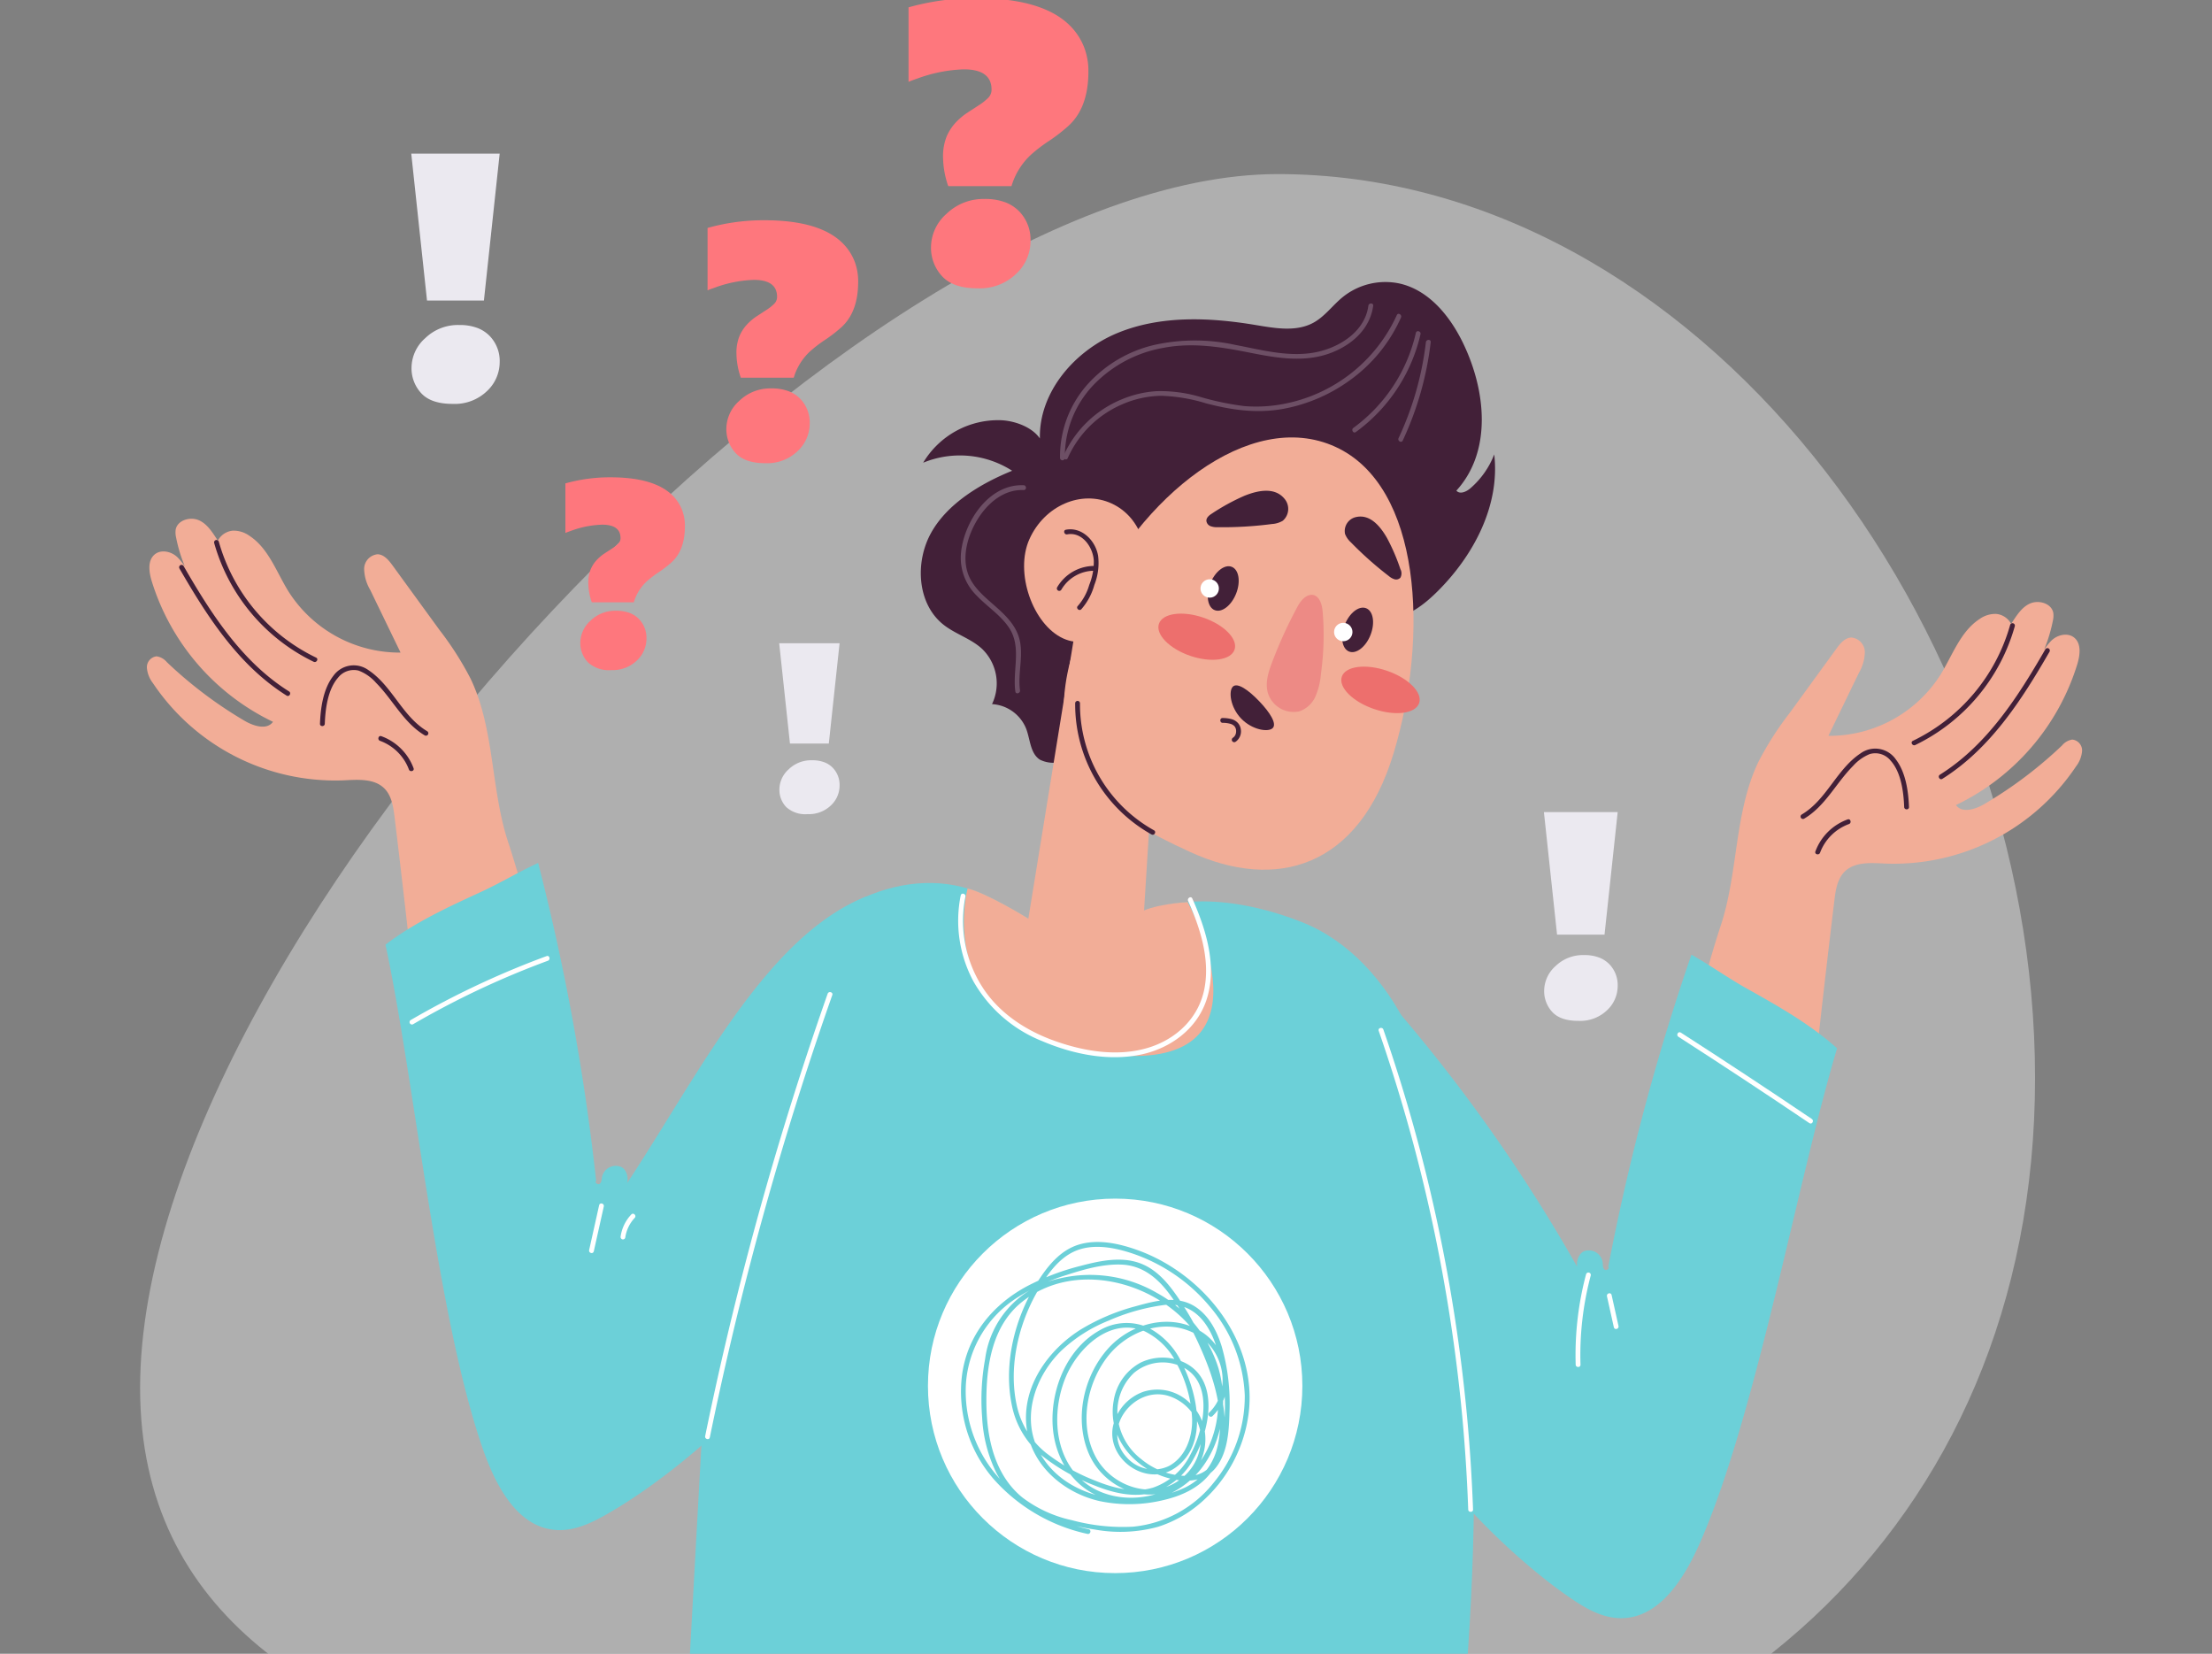 <svg xmlns="http://www.w3.org/2000/svg" xmlns:xlink="http://www.w3.org/1999/xlink" width="400" height="299" viewBox="0 0 400 299">
  <rect x="0" y="0" width="400" height="299" fill="#808080" stroke="none"/>
  <defs>
    <clipPath id="clip-path">
      <rect id="Rectángulo_416147" data-name="Rectángulo 416147" width="400" height="299" transform="translate(166.59 1761.872)" fill="#fff" stroke="#707070" stroke-width="1"/>
    </clipPath>
  </defs>
  <g id="Enmascarar_grupo_1098848" data-name="Enmascarar grupo 1098848" transform="translate(-166.59 -1761.872)" clip-path="url(#clip-path)">
    <g id="OBJECTS" transform="translate(191.923 1761.538)">
      <g id="Grupo_1201037" data-name="Grupo 1201037" transform="translate(0 0)">
        <g id="Grupo_1201036" data-name="Grupo 1201036" transform="translate(0)">
          <g id="Grupo_1200925" data-name="Grupo 1200925" transform="translate(0 31.807)">
            <g id="Grupo_1200859" data-name="Grupo 1200859" opacity="0.37">
              <path id="Trazado_1069726" data-name="Trazado 1069726" d="M352.8,194.138c0,82.014-61.315,133.57-136.949,133.57S10.13,332.2,10.13,250.182,140.216,30.708,215.852,30.708,352.8,112.123,352.8,194.138Z" transform="translate(-10.13 -30.708)" fill="#fff"/>
            </g>
          </g>
          <g id="Grupo_1200934" data-name="Grupo 1200934" transform="translate(49.035)">
            <g id="Grupo_1200929" data-name="Grupo 1200929" transform="translate(27.877)">
              <g id="Grupo_1200926" data-name="Grupo 1200926" transform="translate(62.053)">
                <path id="Trazado_1069762" data-name="Trazado 1069762" d="M200.338,26.837a44.706,44.706,0,0,1,12.249-1.66q15.884,0,19.455,8.772a11.9,11.9,0,0,1,.814,4.511q0,6.485-3.571,9.775a30.306,30.306,0,0,1-3.556,2.756,28.056,28.056,0,0,0-3.274,2.506,12.649,12.649,0,0,0-3.509,5.671H207.512a16.431,16.431,0,0,1-.94-5.154,9.615,9.615,0,0,1,.642-3.807,8.769,8.769,0,0,1,1.629-2.522,11.671,11.671,0,0,1,2.115-1.786l2.114-1.378a10.078,10.078,0,0,0,1.629-1.285,2.078,2.078,0,0,0,.642-1.52q0-3.665-5.013-3.666a26.621,26.621,0,0,0-8.4,1.66q-1.1.375-1.6.6V26.837Zm13.784,34.649a10.082,10.082,0,0,1,3.728.611,6.966,6.966,0,0,1,2.538,1.676,7.375,7.375,0,0,1,2.005,5.358,8.123,8.123,0,0,1-2.6,5.89,9.456,9.456,0,0,1-6.955,2.616q-4.355.016-6.391-2.13a7.552,7.552,0,0,1-2.052-5.373,8.1,8.1,0,0,1,2.772-5.937A9.583,9.583,0,0,1,214.122,61.486Z" transform="translate(-200.337 -25.177)" fill="#fe777d"/>
              </g>
              <g id="Grupo_1200927" data-name="Grupo 1200927" transform="translate(25.707 40.154)">
                <path id="Trazado_1069763" data-name="Trazado 1069763" d="M154.73,76.955a37.44,37.44,0,0,1,10.257-1.391q13.3,0,16.29,7.345a9.963,9.963,0,0,1,.682,3.777q0,5.431-2.991,8.185a25.431,25.431,0,0,1-2.977,2.308,23.464,23.464,0,0,0-2.741,2.1,10.593,10.593,0,0,0-2.938,4.748h-9.575a13.741,13.741,0,0,1-.787-4.315,8.042,8.042,0,0,1,.538-3.187,7.332,7.332,0,0,1,1.364-2.112,9.748,9.748,0,0,1,1.771-1.495l1.771-1.154a8.36,8.36,0,0,0,1.363-1.076,1.739,1.739,0,0,0,.538-1.273q0-3.068-4.2-3.069a22.28,22.28,0,0,0-7.03,1.391q-.919.314-1.338.5V76.955Zm11.542,29.012a8.452,8.452,0,0,1,3.121.512,5.843,5.843,0,0,1,2.125,1.4,6.174,6.174,0,0,1,1.678,4.486,6.8,6.8,0,0,1-2.177,4.931,7.92,7.92,0,0,1-5.824,2.191q-3.646.013-5.351-1.784a6.319,6.319,0,0,1-1.718-4.5,6.787,6.787,0,0,1,2.321-4.971A8.024,8.024,0,0,1,166.272,105.967Z" transform="translate(-154.728 -75.564)" fill="#fe777d"/>
              </g>
              <g id="Grupo_1200928" data-name="Grupo 1200928" transform="translate(0 86.626)">
                <path id="Trazado_1069764" data-name="Trazado 1069764" d="M122.469,134.984a29.714,29.714,0,0,1,8.14-1.1q10.556,0,12.929,5.829a7.9,7.9,0,0,1,.541,3q0,4.309-2.373,6.5a20.212,20.212,0,0,1-2.363,1.832,18.636,18.636,0,0,0-2.176,1.666,8.4,8.4,0,0,0-2.332,3.769h-7.6a10.926,10.926,0,0,1-.625-3.424,6.385,6.385,0,0,1,.426-2.529,5.816,5.816,0,0,1,1.083-1.676,7.717,7.717,0,0,1,1.4-1.187l1.406-.916a6.709,6.709,0,0,0,1.082-.854,1.379,1.379,0,0,0,.427-1.01q0-2.436-3.331-2.436a17.673,17.673,0,0,0-5.579,1.1q-.729.25-1.062.4v-8.953Zm9.16,23.027a6.707,6.707,0,0,1,2.478.406,4.625,4.625,0,0,1,1.686,1.113,4.9,4.9,0,0,1,1.332,3.561A5.4,5.4,0,0,1,135.4,167a6.281,6.281,0,0,1-4.622,1.739,5.589,5.589,0,0,1-4.247-1.415,5.019,5.019,0,0,1-1.364-3.57,5.39,5.39,0,0,1,1.842-3.945A6.364,6.364,0,0,1,131.629,158.01Z" transform="translate(-122.469 -133.88)" fill="#fe777d"/>
              </g>
            </g>
            <g id="Grupo_1200933" data-name="Grupo 1200933" transform="translate(0 28.111)">
              <g id="Grupo_1200930" data-name="Grupo 1200930">
                <path id="Trazado_1069765" data-name="Trazado 1069765" d="M100.628,87.01H90.337L87.488,60.452h15.989Zm-4.454,4.427a8.924,8.924,0,0,1,3.292.54,6.138,6.138,0,0,1,2.241,1.48,6.51,6.51,0,0,1,1.771,4.73,7.172,7.172,0,0,1-2.3,5.2,8.38,8.38,0,0,1-6.169,2.309q-3.873.014-5.671-1.881a6.618,6.618,0,0,1-1.8-4.744,7.206,7.206,0,0,1,2.462-5.243A8.5,8.5,0,0,1,96.174,91.436Z" transform="translate(-87.488 -60.452)" fill="#ebe9f0"/>
              </g>
              <g id="Grupo_1200931" data-name="Grupo 1200931" transform="translate(204.821 119.053)">
                <path id="Trazado_1069766" data-name="Trazado 1069766" d="M355.47,232h-8.584l-2.377-22.154h13.339Zm-3.715,3.692a7.44,7.44,0,0,1,2.745.449,5.133,5.133,0,0,1,1.87,1.234,5.433,5.433,0,0,1,1.477,3.946,5.983,5.983,0,0,1-1.915,4.338,6.992,6.992,0,0,1-5.146,1.927q-3.231.012-4.731-1.569a5.524,5.524,0,0,1-1.5-3.958,6.011,6.011,0,0,1,2.054-4.373A7.1,7.1,0,0,1,351.755,235.692Z" transform="translate(-344.509 -209.846)" fill="#ebe9f0"/>
              </g>
              <g id="Grupo_1200932" data-name="Grupo 1200932" transform="translate(66.535 88.519)">
                <path id="Trazado_1069767" data-name="Trazado 1069767" d="M179.953,189.666h-7.027L170.98,171.53H181.9Zm-3.042,3.023a6.091,6.091,0,0,1,2.248.368,4.2,4.2,0,0,1,1.53,1.01,4.447,4.447,0,0,1,1.21,3.231,4.9,4.9,0,0,1-1.568,3.552,5.724,5.724,0,0,1-4.213,1.577,5.1,5.1,0,0,1-3.872-1.285,4.52,4.52,0,0,1-1.228-3.24,4.921,4.921,0,0,1,1.681-3.58A5.8,5.8,0,0,1,176.911,192.689Z" transform="translate(-170.98 -171.53)" fill="#ebe9f0"/>
              </g>
            </g>
          </g>
          <g id="Grupo_1200946" data-name="Grupo 1200946" transform="translate(40.679 304.199)">
            <g id="Grupo_1200943" data-name="Grupo 1200943">
              <circle id="Elipse_13470" data-name="Elipse 13470" cx="4.004" cy="4.004" r="4.004" fill="#422038"/>
            </g>
            <g id="Grupo_1200944" data-name="Grupo 1200944" transform="translate(12.189)">
              <circle id="Elipse_13471" data-name="Elipse 13471" cx="4.004" cy="4.004" r="4.004" fill="#422038"/>
            </g>
            <g id="Grupo_1200945" data-name="Grupo 1200945" transform="translate(24.178)">
              <circle id="Elipse_13472" data-name="Elipse 13472" cx="4.004" cy="4.004" r="4.004" fill="#422038"/>
            </g>
          </g>
          <g id="Grupo_1201029" data-name="Grupo 1201029" transform="translate(1.229 51.315)">
            <g id="Grupo_1200947" data-name="Grupo 1200947" transform="translate(101.377 280.604)">
              <path id="Trazado_1069768" data-name="Trazado 1069768" d="M162.474,441.688a229.669,229.669,0,0,0-7.761,45.932h125.01V445.64Z" transform="translate(-154.713 -441.688)" fill="#422038"/>
            </g>
            <g id="Grupo_1200983" data-name="Grupo 1200983" transform="translate(139.948 0)">
              <g id="Grupo_1200948" data-name="Grupo 1200948">
                <path id="Trazado_1069769" data-name="Trazado 1069769" d="M288.453,150.388c3.181-.526,5.857-2.649,8.142-4.924,6.539-6.512,11.279-15.552,10.214-24.718a15.433,15.433,0,0,1-4.287,6.1c-.722.646-1.926,1.183-2.56.45,6.462-7.084,5.386-18.038,1.212-26.67-2.352-4.865-6.133-9.528-11.395-10.757a12.291,12.291,0,0,0-10.421,2.474c-1.795,1.474-3.189,3.459-5.225,4.578-3.129,1.721-6.968,1.012-10.491.426-8.3-1.382-17.093-1.766-24.884,1.418s-14.293,10.685-14.11,19.1c-1.414-2.065-4.491-3.18-6.99-3.3a15.793,15.793,0,0,0-14.116,7.68,17.5,17.5,0,0,1,16.093,1.457c-5.643,2.287-11.7,5.9-14.659,11.225s-2.524,12.866,2.266,16.626c2.166,1.7,4.971,2.5,6.982,4.378a8.682,8.682,0,0,1,1.769,9.961,7.1,7.1,0,0,1,6.193,4.5c.721,1.937.724,4.408,2.455,5.539a5.416,5.416,0,0,0,3.949.347,39.175,39.175,0,0,0,13.344-5.126c2.843-1.747,6.564-3.663,9.278-5.6a69.815,69.815,0,0,1,26.762-11.615c1.693-.34,3.793-1.017,3.961-2.736C283.675,150.031,286.372,150.133,288.453,150.388Z" transform="translate(-203.113 -89.57)" fill="#422038"/>
              </g>
              <g id="Grupo_1200972" data-name="Grupo 1200972" transform="translate(18.677 28.11)">
                <g id="Grupo_1200970" data-name="Grupo 1200970">
                  <g id="Grupo_1200949" data-name="Grupo 1200949" transform="translate(7.184)">
                    <path id="Trazado_1069770" data-name="Trazado 1069770" d="M295.213,181.9c-6.288,20.828-21.291,25-36.823,17.88s-30.652-16.472-18.263-43.934c9.111-20.2,29.034-36.419,44.567-29.3S301.617,160.69,295.213,181.9Z" transform="translate(-235.566 -124.844)" fill="#f2ad97"/>
                  </g>
                  <g id="Grupo_1200950" data-name="Grupo 1200950" transform="translate(43.886 28.45)">
                    <path id="Trazado_1069771" data-name="Trazado 1069771" d="M291.54,173.852q-.063.565-.136,1.128a12.8,12.8,0,0,1-.98,3.945,4.948,4.948,0,0,1-2.935,2.694,4.884,4.884,0,0,1-5.668-3.326c-.525-1.841.081-3.743.742-5.49a83.38,83.38,0,0,1,4.64-10.167c1.591-2.947,4.155-2.88,4.513.843A50.115,50.115,0,0,1,291.54,173.852Z" transform="translate(-281.621 -160.545)" fill="#ed8a85"/>
                  </g>
                  <g id="Grupo_1200951" data-name="Grupo 1200951" transform="translate(32.965 9.636)">
                    <path id="Trazado_1069772" data-name="Trazado 1069772" d="M274.737,137.87c2.75-1.121,5.629-1.548,7.321.536a2.826,2.826,0,0,1-.323,3.951,4.318,4.318,0,0,1-1.944.591,68.408,68.408,0,0,1-9.866.578,3.272,3.272,0,0,1-1.259-.187,1.167,1.167,0,0,1-.749-.963c-.022-.587.523-1.017,1.017-1.328A38.473,38.473,0,0,1,274.737,137.87Z" transform="translate(-267.916 -136.936)" fill="#422038"/>
                  </g>
                  <g id="Grupo_1200953" data-name="Grupo 1200953" transform="translate(57.952 14.301)">
                    <g id="Grupo_1200952" data-name="Grupo 1200952">
                      <path id="Trazado_1069773" data-name="Trazado 1069773" d="M306.957,146.682c-1.361-2.387-3.208-4.342-5.608-3.8a2.587,2.587,0,0,0-1.991,3.048,4.036,4.036,0,0,0,1.077,1.541,63.639,63.639,0,0,0,6.825,6.064,3.05,3.05,0,0,0,1.018.585,1.062,1.062,0,0,0,1.085-.269,1.6,1.6,0,0,0,.011-1.544A36.02,36.02,0,0,0,306.957,146.682Z" transform="translate(-299.272 -142.79)" fill="#422038"/>
                    </g>
                  </g>
                  <g id="Grupo_1200954" data-name="Grupo 1200954" transform="translate(23.203 30.23)">
                    <ellipse id="Elipse_13473" data-name="Elipse 13473" cx="3.651" cy="7.226" rx="3.651" ry="7.226" transform="translate(0 6.908) rotate(-71.089)" fill="#ed6f6d"/>
                  </g>
                  <g id="Grupo_1200955" data-name="Grupo 1200955" transform="translate(56.276 39.79)">
                    <ellipse id="Elipse_13474" data-name="Elipse 13474" cx="3.651" cy="7.389" rx="3.651" ry="7.389" transform="translate(0 6.909) rotate(-71.096)" fill="#ed6f6d"/>
                  </g>
                  <g id="Grupo_1200956" data-name="Grupo 1200956" transform="translate(0 11.026)">
                    <path id="Trazado_1069774" data-name="Trazado 1069774" d="M247.328,155.1c-2.733,6.06-8.248,11.393-13.717,8.886s-8.823-11.9-6.088-17.963,9.384-8.94,14.853-6.433S250.062,149.036,247.328,155.1Z" transform="translate(-226.55 -138.681)" fill="#f2ad97"/>
                  </g>
                  <g id="Grupo_1200958" data-name="Grupo 1200958" transform="translate(7.249 16.61)">
                    <g id="Grupo_1200957" data-name="Grupo 1200957">
                      <path id="Trazado_1069775" data-name="Trazado 1069775" d="M236.194,146.6c2.74-.514,4.7,2.37,4.812,4.789a11.136,11.136,0,0,1-.828,4.354,9.874,9.874,0,0,1-2.056,3.788c-.406.388.21,1,.617.617a11.153,11.153,0,0,0,2.367-4.409,10.747,10.747,0,0,0,.687-5.2c-.418-2.744-2.9-5.332-5.83-4.781-.551.1-.318.944.232.841Z" transform="translate(-235.647 -145.687)" fill="#422038"/>
                    </g>
                  </g>
                  <g id="Grupo_1200960" data-name="Grupo 1200960" transform="translate(5.922 23.228)">
                    <g id="Grupo_1200959" data-name="Grupo 1200959">
                      <path id="Trazado_1069776" data-name="Trazado 1069776" d="M240.744,153.992a7.8,7.8,0,0,0-6.7,3.855.436.436,0,0,0,.753.44,6.912,6.912,0,0,1,5.948-3.423.436.436,0,0,0,0-.872Z" transform="translate(-233.981 -153.992)" fill="#422038"/>
                    </g>
                  </g>
                  <g id="Grupo_1200962" data-name="Grupo 1200962" transform="translate(35.488 50.731)">
                    <g id="Grupo_1200961" data-name="Grupo 1200961">
                      <path id="Trazado_1069777" data-name="Trazado 1069777" d="M273.822,192.811a2.292,2.292,0,0,0,.982-2.14,2.248,2.248,0,0,0-.437-1.153,2.41,2.41,0,0,0-1.2-.8,6.118,6.118,0,0,0-1.667-.218c-.561-.019-.561.853,0,.872a5.075,5.075,0,0,1,1.461.194,1.635,1.635,0,0,1,.551.3,1.039,1.039,0,0,1,.315.431c.013.028.012.026,0-.008.01.026.02.052.029.079.016.046.029.093.041.141s.022.1.031.144.009.056,0,.01c0,.021,0,.042.006.063a2.646,2.646,0,0,1,0,.3c0,.018-.02.159-.006.074q-.012.073-.029.146a1.189,1.189,0,0,1-.2.476c-.009.014-.088.126-.041.065-.03.038-.063.074-.1.109s-.069.069-.106.1-.043.036-.011.01c-.023.017-.046.033-.07.048a.446.446,0,0,0-.156.6.44.44,0,0,0,.6.155Z" transform="translate(-271.083 -188.505)" fill="#422038"/>
                    </g>
                  </g>
                  <g id="Grupo_1200963" data-name="Grupo 1200963" transform="translate(0 35.204)">
                    <path id="Trazado_1069778" data-name="Trazado 1069778" d="M235.736,169.02l-9.185,56.541s10.663,10.769,20.867,7.12L249.99,191.3Z" transform="translate(-226.551 -169.02)" fill="#f2ad97"/>
                  </g>
                  <g id="Grupo_1200965" data-name="Grupo 1200965" transform="translate(9.236 47.645)">
                    <g id="Grupo_1200964" data-name="Grupo 1200964">
                      <path id="Trazado_1069779" data-name="Trazado 1069779" d="M252.393,208.012a26.09,26.09,0,0,1-13.379-22.959.436.436,0,0,0-.872,0,26.967,26.967,0,0,0,13.811,23.712c.492.269.933-.485.44-.753Z" transform="translate(-238.14 -184.632)" fill="#422038"/>
                    </g>
                  </g>
                  <g id="Grupo_1200966" data-name="Grupo 1200966" transform="translate(32.14 22.471)">
                    <ellipse id="Elipse_13475" data-name="Elipse 13475" cx="4.208" cy="2.506" rx="4.208" ry="2.506" transform="translate(0 7.831) rotate(-68.494)" fill="#422038"/>
                  </g>
                  <g id="Grupo_1200967" data-name="Grupo 1200967" transform="translate(56.439 29.956)">
                    <ellipse id="Elipse_13476" data-name="Elipse 13476" cx="4.208" cy="2.506" rx="4.208" ry="2.506" transform="translate(0 7.831) rotate(-68.494)" fill="#422038"/>
                  </g>
                  <g id="Grupo_1200968" data-name="Grupo 1200968" transform="translate(31.901 25.64)">
                    <circle id="Elipse_13477" data-name="Elipse 13477" cx="1.663" cy="1.663" r="1.663" fill="#fff"/>
                  </g>
                  <g id="Grupo_1200969" data-name="Grupo 1200969" transform="translate(56.055 33.515)">
                    <circle id="Elipse_13478" data-name="Elipse 13478" cx="1.663" cy="1.663" r="1.663" fill="#fff"/>
                  </g>
                </g>
                <g id="Grupo_1200971" data-name="Grupo 1200971" transform="translate(37.347 44.823)">
                  <path id="Trazado_1069780" data-name="Trazado 1069780" d="M273.83,181.313c.809-.774,2.772.568,4.757,2.643s3.236,4.1,2.427,4.87-3.711.329-5.7-1.745S273.021,182.086,273.83,181.313Z" transform="translate(-273.415 -181.091)" fill="#422038"/>
                </g>
              </g>
              <g id="Grupo_1200974" data-name="Grupo 1200974" transform="translate(25.771 5.758)">
                <g id="Grupo_1200973" data-name="Grupo 1200973">
                  <path id="Trazado_1069781" data-name="Trazado 1069781" d="M236.246,122.894a18.98,18.98,0,0,1,9.89-9.749,18.344,18.344,0,0,1,7.063-1.527,30.869,30.869,0,0,1,8.064,1.365c4.7,1.228,9.234,1.87,14.056.978a29.684,29.684,0,0,0,11.919-5.13,27.8,27.8,0,0,0,9.278-11.367c.221-.509-.53-.954-.753-.44a28.262,28.262,0,0,1-20.676,16.1,26.153,26.153,0,0,1-6.878.356,49.843,49.843,0,0,1-8.12-1.7,25.508,25.508,0,0,0-7.756-1,19.412,19.412,0,0,0-6.268,1.458,19.78,19.78,0,0,0-10.573,10.219c-.22.509.531.953.755.44Z" transform="translate(-235.452 -96.797)" fill="#6d4f65"/>
                </g>
              </g>
              <g id="Grupo_1200976" data-name="Grupo 1200976" transform="translate(78.033 8.896)">
                <g id="Grupo_1200975" data-name="Grupo 1200975">
                  <path id="Trazado_1069782" data-name="Trazado 1069782" d="M301.663,118.972a30.215,30.215,0,0,0,11.7-17.694c.124-.547-.717-.78-.841-.232a29.305,29.305,0,0,1-11.3,17.173c-.45.327-.015,1.084.44.753Z" transform="translate(-301.033 -100.734)" fill="#6d4f65"/>
                </g>
              </g>
              <g id="Grupo_1200978" data-name="Grupo 1200978" transform="translate(86.351 10.472)">
                <g id="Grupo_1200977" data-name="Grupo 1200977">
                  <path id="Trazado_1069783" data-name="Trazado 1069783" d="M312.269,120.912a57.809,57.809,0,0,0,5.061-17.785c.065-.556-.807-.551-.872,0a56.5,56.5,0,0,1-4.942,17.345c-.237.505.515.948.753.44Z" transform="translate(-311.471 -102.712)" fill="#6d4f65"/>
                </g>
              </g>
              <g id="Grupo_1200980" data-name="Grupo 1200980" transform="translate(7.226 36.74)">
                <g id="Grupo_1200979" data-name="Grupo 1200979">
                  <path id="Trazado_1069784" data-name="Trazado 1069784" d="M223.553,135.681c-6.207-.263-10.639,6.4-11.3,11.947a9.582,9.582,0,0,0,2.733,7.938c1.9,2.013,4.359,3.541,5.913,5.866,2.347,3.512.609,7.677,1.156,11.556.078.554.919.318.841-.232-.461-3.259.821-6.642-.279-9.831-.791-2.293-2.6-3.965-4.372-5.524-1.95-1.715-4.11-3.488-4.873-6.078-.945-3.211.2-6.833,1.918-9.582,1.8-2.874,4.7-5.338,8.262-5.187.562.023.56-.849,0-.873Z" transform="translate(-212.181 -135.674)" fill="#6d4f65"/>
                </g>
              </g>
              <g id="Grupo_1200982" data-name="Grupo 1200982" transform="translate(25.171 3.883)">
                <g id="Grupo_1200981" data-name="Grupo 1200981">
                  <path id="Trazado_1069785" data-name="Trazado 1069785" d="M235.579,122.366a18.75,18.75,0,0,1,5.115-13.118,23.061,23.061,0,0,1,12.694-6.776c5.393-1.039,10.6-.132,15.905.922,4.64.922,9.513,1.727,14.092.1,3.918-1.394,7.375-4.333,7.95-8.635.074-.555-.8-.549-.872,0-.584,4.374-4.632,7.153-8.623,8.2-5.1,1.336-10.412-.17-15.445-1.124a33.958,33.958,0,0,0-14.69.019,23.392,23.392,0,0,0-11.836,6.909,19.607,19.607,0,0,0-5.162,13.5.436.436,0,0,0,.872,0Z" transform="translate(-234.7 -94.443)" fill="#6d4f65"/>
                </g>
              </g>
            </g>
            <g id="Grupo_1200993" data-name="Grupo 1200993" transform="translate(279.096 57.858)">
              <g id="Grupo_1200984" data-name="Grupo 1200984">
                <path id="Trazado_1069786" data-name="Trazado 1069786" d="M400.061,248.592q1.754-16.241,3.719-32.459c.227-1.877.529-3.906,1.879-5.229,1.85-1.815,4.81-1.558,7.4-1.434a39.689,39.689,0,0,0,34.429-17.583,5.25,5.25,0,0,0,1.085-2.776,1.982,1.982,0,0,0-1.767-2.062,2.993,2.993,0,0,0-1.852,1.06,76.845,76.845,0,0,1-14.056,10.6c-1.628.956-4.03,1.713-5.131.18a41.937,41.937,0,0,0,21.94-25.464c.492-1.63.769-3.681-.528-4.784-1.182-1-3.1-.554-4.191.553a11.576,11.576,0,0,0-2.643,4.394,27.118,27.118,0,0,0,2.932-7.969,4.008,4.008,0,0,0,.092-1.468c-.3-1.688-2.548-2.386-4.133-1.732s-2.549,2.278-3.493,3.71a3.419,3.419,0,0,0-2.714-1.8,4.915,4.915,0,0,0-3.011.937c-3.467,2.278-4.878,6.563-7.069,10.086a23.824,23.824,0,0,1-20.25,11.023l5.5-11.356a7.787,7.787,0,0,0,1.088-3.784,2.678,2.678,0,0,0-2.446-2.637c-1.161.046-2.007,1.077-2.69,2.016l-8.5,11.683a57.159,57.159,0,0,0-5.618,8.8c-4.438,9.284-3.592,20.251-6.935,29.983a191.527,191.527,0,0,0-5.374,20.429c2.538,1.315,5.869,3.8,8.581,4.7a50.154,50.154,0,0,0,5.459,1.493C393.89,248.16,398.03,249.369,400.061,248.592Z" transform="translate(-377.724 -162.174)" fill="#f2ad97"/>
              </g>
              <g id="Grupo_1200986" data-name="Grupo 1200986" transform="translate(40.026 3.848)">
                <g id="Grupo_1200985" data-name="Grupo 1200985">
                  <path id="Trazado_1069787" data-name="Trazado 1069787" d="M428.615,189.012a34.131,34.131,0,0,0,17.99-21.469.436.436,0,0,0-.841-.232,33.28,33.28,0,0,1-17.589,20.947c-.507.243-.065,1,.44.754Z" transform="translate(-427.951 -167.003)" fill="#422038"/>
                </g>
              </g>
              <g id="Grupo_1200988" data-name="Grupo 1200988" transform="translate(44.938 8.347)">
                <g id="Grupo_1200987" data-name="Grupo 1200987">
                  <path id="Trazado_1069788" data-name="Trazado 1069788" d="M434.76,196.274c8.686-5.457,14.352-14.269,19.374-22.974a.436.436,0,0,0-.753-.44c-4.945,8.572-10.5,17.285-19.061,22.661-.475.3-.037,1.053.44.753Z" transform="translate(-434.115 -172.648)" fill="#422038"/>
                </g>
              </g>
              <g id="Grupo_1200990" data-name="Grupo 1200990" transform="translate(19.949 26.506)">
                <g id="Grupo_1200989" data-name="Grupo 1200989">
                  <path id="Trazado_1069789" data-name="Trazado 1069789" d="M403.407,208.1c3.833-2.275,5.757-6.433,8.817-9.509a8.293,8.293,0,0,1,3.027-2.163,3.539,3.539,0,0,1,3.754,1.15c1.931,2.109,2.378,5.692,2.481,8.42.021.559.893.563.872,0-.108-2.859-.587-6.258-2.372-8.6a4.532,4.532,0,0,0-6.38-1.105c-4.346,2.881-6.116,8.37-10.639,11.055a.436.436,0,0,0,.44.753Z" transform="translate(-402.758 -195.436)" fill="#422038"/>
                </g>
              </g>
              <g id="Grupo_1200992" data-name="Grupo 1200992" transform="translate(22.595 39.281)">
                <g id="Grupo_1200991" data-name="Grupo 1200991">
                  <path id="Trazado_1069790" data-name="Trazado 1069790" d="M406.947,217.517a8.817,8.817,0,0,1,5.226-5.182c.524-.188.3-1.031-.232-.841a9.757,9.757,0,0,0-5.836,5.791c-.194.528.649.755.841.232Z" transform="translate(-406.077 -211.466)" fill="#422038"/>
                </g>
              </g>
            </g>
            <g id="Grupo_1201003" data-name="Grupo 1201003" transform="translate(0 42.809)">
              <g id="Grupo_1200994" data-name="Grupo 1200994">
                <path id="Trazado_1069791" data-name="Trazado 1069791" d="M76.01,229.707q-1.754-16.241-3.719-32.459c-.227-1.877-.529-3.906-1.879-5.229-1.85-1.815-4.81-1.558-7.4-1.434A39.689,39.689,0,0,1,28.584,173a5.25,5.25,0,0,1-1.085-2.776,1.982,1.982,0,0,1,1.767-2.062,2.993,2.993,0,0,1,1.852,1.06,76.866,76.866,0,0,0,14.055,10.6c1.628.956,4.03,1.713,5.131.18a41.937,41.937,0,0,1-21.94-25.464c-.492-1.63-.769-3.681.528-4.784,1.182-1,3.1-.554,4.191.553a11.57,11.57,0,0,1,2.643,4.394,27.118,27.118,0,0,1-2.932-7.969,4.007,4.007,0,0,1-.092-1.468c.3-1.688,2.549-2.386,4.133-1.732s2.549,2.278,3.493,3.71a3.419,3.419,0,0,1,2.714-1.8,4.916,4.916,0,0,1,3.012.937c3.467,2.278,4.878,6.563,7.069,10.086a23.824,23.824,0,0,0,20.25,11.023l-5.5-11.356a7.787,7.787,0,0,1-1.088-3.785,2.678,2.678,0,0,1,2.446-2.637c1.161.046,2.007,1.077,2.69,2.016l8.5,11.683a57.159,57.159,0,0,1,5.618,8.8c4.438,9.284,3.592,20.251,6.935,29.983a191.529,191.529,0,0,1,5.374,20.429c-2.538,1.315-5.869,3.8-8.581,4.7a50.149,50.149,0,0,1-5.459,1.493C82.181,229.275,78.041,230.483,76.01,229.707Z" transform="translate(-27.499 -143.289)" fill="#f2ad97"/>
              </g>
              <g id="Grupo_1200996" data-name="Grupo 1200996" transform="translate(12.151 3.849)">
                <g id="Grupo_1200995" data-name="Grupo 1200995">
                  <path id="Trazado_1069792" data-name="Trazado 1069792" d="M61.194,169.374a33.28,33.28,0,0,1-17.589-20.947.436.436,0,0,0-.841.232,34.129,34.129,0,0,0,17.99,21.469c.5.24.947-.512.44-.754Z" transform="translate(-42.746 -148.119)" fill="#422038"/>
                </g>
              </g>
              <g id="Grupo_1200998" data-name="Grupo 1200998" transform="translate(5.83 8.347)">
                <g id="Grupo_1200997" data-name="Grupo 1200997">
                  <path id="Trazado_1069793" data-name="Trazado 1069793" d="M54.69,176.636c-8.556-5.376-14.116-14.089-19.061-22.661a.436.436,0,0,0-.753.44c5.021,8.7,10.687,17.516,19.374,22.974.477.3.915-.455.44-.753Z" transform="translate(-34.814 -153.764)" fill="#422038"/>
                </g>
              </g>
              <g id="Grupo_1201000" data-name="Grupo 1201000" transform="translate(31.3 26.505)">
                <g id="Grupo_1200999" data-name="Grupo 1200999">
                  <path id="Trazado_1069794" data-name="Trazado 1069794" d="M86.166,188.458c-4.523-2.685-6.295-8.174-10.639-11.055a4.526,4.526,0,0,0-6.346,1.061c-1.819,2.333-2.3,5.778-2.405,8.644-.021.561.851.56.872,0,.1-2.7.54-6.184,2.383-8.313a3.616,3.616,0,0,1,3.714-1.3,7.932,7.932,0,0,1,3.165,2.21c3.06,3.077,4.983,7.234,8.817,9.509a.436.436,0,0,0,.439-.753Z" transform="translate(-66.776 -176.55)" fill="#422038"/>
                </g>
              </g>
              <g id="Grupo_1201002" data-name="Grupo 1201002" transform="translate(41.859 39.281)">
                <g id="Grupo_1201001" data-name="Grupo 1201001">
                  <path id="Trazado_1069795" data-name="Trazado 1069795" d="M86.392,198.4a9.755,9.755,0,0,0-5.836-5.791c-.529-.19-.757.653-.232.841a8.815,8.815,0,0,1,5.226,5.182c.193.522,1.036.3.842-.232Z" transform="translate(-80.026 -192.581)" fill="#422038"/>
                </g>
              </g>
            </g>
            <g id="Grupo_1201004" data-name="Grupo 1201004" transform="translate(96.298 108.659)">
              <path id="Trazado_1069796" data-name="Trazado 1069796" d="M285.7,415.5c-46.448,7.557-93.593,1.506-137.357-15.791q3.057-55.5,6.112-110.992c.835-15.164,1.854-30.971,9.469-44.112s24-22.541,38.192-17.121c4.4,1.682,8.228,4.611,12.56,6.468s9.713,2.467,13.487-.357c8.917-6.672,22.521-4.684,32.862-.547,8.484,3.394,14.93,10.737,18.97,18.932s5.93,17.264,7.512,26.264C295.508,323.8,291.645,369.63,285.7,415.5Z" transform="translate(-148.339 -225.922)" fill="#6cd0d8"/>
            </g>
            <g id="Grupo_1201005" data-name="Grupo 1201005" transform="translate(147.731 109.659)">
              <path id="Trazado_1069797" data-name="Trazado 1069797" d="M224.547,232.616s-7.586-4.69-10.988-5.439c0,0-7.153,26.052,24.965,29.951s14.831-27.514,14.831-27.514-6.775.437-9.01,2.152-6.08.26-6.08.26Z" transform="translate(-212.88 -227.177)" fill="#f2ad97"/>
            </g>
            <g id="Grupo_1201006" data-name="Grupo 1201006" transform="translate(217.587 121.626)">
              <path id="Trazado_1069798" data-name="Trazado 1069798" d="M300.539,242.78a291.97,291.97,0,0,1,41.747,57.074c-1.225-.925-.842-3.431.559-4.055a2.542,2.542,0,0,1,3.367,2.051c.039.441-.014.951.306,1.257s1.028-.17.69-.456a408.9,408.9,0,0,1,15.043-56.456c3.581,2.009,6.416,4.1,10,6.107,5.71,3.2,11.471,6.443,16.342,10.818-7.233,24.172-14.615,66.154-24.735,89.266-2.815,6.427-7.273,13.728-14.29,13.763-3.913.02-7.386-2.346-10.573-4.616-8.89-6.334-22.335-19.19-27-29.061-3.743-7.928.5-27.88-.321-36.608A213.086,213.086,0,0,0,300.539,242.78Z" transform="translate(-300.539 -242.194)" fill="#6cd0d8"/>
            </g>
            <g id="Grupo_1201007" data-name="Grupo 1201007" transform="translate(43.147 105.043)">
              <path id="Trazado_1069799" data-name="Trazado 1069799" d="M168.615,227.433c-18.487,7.313-30.922,33.385-44.066,53.02,1.295-.825,1.114-3.353-.234-4.087a2.542,2.542,0,0,0-3.52,1.776c-.074.436-.063.949-.406,1.228s-1.011-.251-.652-.509a408.832,408.832,0,0,0-10.49-57.477c-3.73,1.717-6.723,3.573-10.451,5.289-5.947,2.737-11.949,5.507-17.153,9.479,5.28,24.671,9.287,67.11,17.531,90.956,2.293,6.631,6.154,14.264,13.146,14.859,3.9.332,7.549-1.749,10.907-3.758,9.368-5.6,23.795-17.346,29.228-26.814,4.364-7.6,1.724-27.832,3.243-36.466C158.576,258.555,161.93,242.657,168.615,227.433Z" transform="translate(-81.642 -221.384)" fill="#6cd0d8"/>
            </g>
            <g id="Grupo_1201009" data-name="Grupo 1201009" transform="translate(276.744 135.637)">
              <g id="Grupo_1201008" data-name="Grupo 1201008">
                <path id="Trazado_1069800" data-name="Trazado 1069800" d="M374.974,260.6q11.933,7.679,23.694,15.618c.466.315.9-.441.44-.753q-11.761-7.94-23.694-15.618c-.473-.3-.911.45-.44.753Z" transform="translate(-374.772 -259.775)" fill="#fff"/>
              </g>
            </g>
            <g id="Grupo_1201011" data-name="Grupo 1201011" transform="translate(47.485 121.851)">
              <g id="Grupo_1201010" data-name="Grupo 1201010">
                <path id="Trazado_1069801" data-name="Trazado 1069801" d="M87.737,254.822a155.525,155.525,0,0,1,24.377-11.477c.522-.193.3-1.036-.232-.841A156.743,156.743,0,0,0,87.3,254.07a.436.436,0,0,0,.44.752Z" transform="translate(-87.086 -242.475)" fill="#fff"/>
              </g>
            </g>
            <g id="Grupo_1201013" data-name="Grupo 1201013" transform="translate(100.946 128.389)">
              <g id="Grupo_1201012" data-name="Grupo 1201012" transform="translate(0)">
                <path id="Trazado_1069802" data-name="Trazado 1069802" d="M155.023,331.187a612.055,612.055,0,0,1,16.347-62.66q2.771-8.7,5.8-17.317c.186-.531-.656-.759-.841-.232a611.855,611.855,0,0,0-18.215,62.143q-2.1,8.888-3.934,17.834c-.112.547.728.782.841.232Z" transform="translate(-154.172 -250.68)" fill="#fff"/>
              </g>
            </g>
            <g id="Grupo_1201015" data-name="Grupo 1201015" transform="translate(222.728 134.862)">
              <g id="Grupo_1201014" data-name="Grupo 1201014">
                <path id="Trazado_1069803" data-name="Trazado 1069803" d="M324.073,345.878a298.386,298.386,0,0,0-10.392-68q-2.6-9.483-5.825-18.778c-.182-.527-1.026-.3-.841.232a297.24,297.24,0,0,1,14.871,67.307q.971,9.6,1.315,19.238c.019.559.891.563.871,0Z" transform="translate(-306.99 -258.802)" fill="#fff"/>
              </g>
            </g>
            <g id="Grupo_1201017" data-name="Grupo 1201017" transform="translate(258.344 179.094)">
              <g id="Grupo_1201016" data-name="Grupo 1201016">
                <path id="Trazado_1069804" data-name="Trazado 1069804" d="M352.583,330.954a55.868,55.868,0,0,1,1.848-16.1.436.436,0,0,0-.841-.232,56.71,56.71,0,0,0-1.879,16.337c.017.56.889.563.872,0Z" transform="translate(-351.684 -314.308)" fill="#fff"/>
              </g>
            </g>
            <g id="Grupo_1201019" data-name="Grupo 1201019" transform="translate(264.012 182.836)">
              <g id="Grupo_1201018" data-name="Grupo 1201018">
                <path id="Trazado_1069805" data-name="Trazado 1069805" d="M360.9,324.928l-1.248-5.613c-.122-.547-.963-.316-.841.232l1.248,5.613c.121.547.963.316.841-.232Z" transform="translate(-358.796 -319.003)" fill="#fff"/>
              </g>
            </g>
            <g id="Grupo_1201021" data-name="Grupo 1201021" transform="translate(79.961 166.596)">
              <g id="Grupo_1201020" data-name="Grupo 1201020">
                <path id="Trazado_1069806" data-name="Trazado 1069806" d="M128.691,307.29q.9-4.061,1.811-8.121c.122-.547-.719-.78-.841-.232q-.9,4.061-1.811,8.121c-.122.547.719.78.841.232Z" transform="translate(-127.838 -298.625)" fill="#fff"/>
              </g>
            </g>
            <g id="Grupo_1201023" data-name="Grupo 1201023" transform="translate(85.659 168.456)">
              <g id="Grupo_1201022" data-name="Grupo 1201022" transform="translate(0)">
                <path id="Trazado_1069807" data-name="Trazado 1069807" d="M135.837,305.286a6.515,6.515,0,0,1,1.709-3.577c.387-.407-.229-1.025-.617-.617A7.287,7.287,0,0,0,135,305.054a.451.451,0,0,0,.3.536.44.44,0,0,0,.537-.3Z" transform="translate(-134.989 -300.958)" fill="#fff"/>
              </g>
            </g>
            <g id="Grupo_1201025" data-name="Grupo 1201025" transform="translate(146.705 110.588)">
              <g id="Grupo_1201024" data-name="Grupo 1201024">
                <path id="Trazado_1069808" data-name="Trazado 1069808" d="M212.054,228.657a23.144,23.144,0,0,0,2.338,15.621,24.911,24.911,0,0,0,12.44,10.749c5.554,2.36,12.068,3.694,18.044,2.359,5.136-1.148,9.765-4.528,11.541-9.6,2.139-6.111.034-12.911-2.486-18.562-.228-.512-.98-.069-.753.44,2.158,4.839,3.961,10.429,2.96,15.776s-5.058,9.2-10.158,10.756c-5.578,1.7-11.748.648-17.122-1.3-5.056-1.834-9.768-4.912-12.758-9.463a22.233,22.233,0,0,1-3.2-16.541c.112-.548-.729-.783-.842-.232Z" transform="translate(-211.592 -228.343)" fill="#fff"/>
              </g>
            </g>
            <g id="Grupo_1201026" data-name="Grupo 1201026" transform="translate(141.241 165.729)">
              <circle id="Elipse_13479" data-name="Elipse 13479" cx="33.853" cy="33.853" r="33.853" fill="#fff"/>
            </g>
            <g id="Grupo_1201028" data-name="Grupo 1201028" transform="translate(147.191 173.569)">
              <g id="Grupo_1201027" data-name="Grupo 1201027">
                <path id="Trazado_1069809" data-name="Trazado 1069809" d="M235.311,359.313a31.1,31.1,0,0,1-15.972-9.008,23.428,23.428,0,0,1-6.216-17.357,20.067,20.067,0,0,1,9.471-15.637,36.311,36.311,0,0,1,8.567-3.92c3.191-1.029,6.653-2.056,10.034-1.933,3.792.138,6.514,2.361,8.7,5.284a49.85,49.85,0,0,1,5.348,9.117c2.579,5.646,4.94,12.627,3.278,18.861a10.865,10.865,0,0,1-5.768,7.046,23.339,23.339,0,0,1-10.231,2.14c-6.617.014-13.458-2.94-16.432-9.16-2.912-6.09-.295-13.28,4.312-17.748a27.17,27.17,0,0,1,8.509-5.4,37.027,37.027,0,0,1,10.077-2.836c7.445-.781,9.867,7.072,10.609,13a37.758,37.758,0,0,1-.108,11.179c-.549,3.072-2.005,6.268-5.462,6.7a13.035,13.035,0,0,1-9.126-2.949,11.058,11.058,0,0,1-4.35-7.757,9.654,9.654,0,0,1,2.916-7.853,8.049,8.049,0,0,1,7.8-1.514c6.9,2.244,5.1,11.4,2.429,16.285a11.835,11.835,0,0,1-6.73,5.929c-3.48,1.044-7.182.084-10.443-1.249a35.324,35.324,0,0,1-8.831-4.959,15.023,15.023,0,0,1-5.32-8.4c-1.579-6.768.078-14.374,3.4-20.372,1.6-2.9,3.722-6.175,6.8-7.649,3.2-1.529,7.016-.861,10.26.168a31.175,31.175,0,0,1,14.407,9.746,26.3,26.3,0,0,1,6.305,16.032,24.448,24.448,0,0,1-5.576,15.736,21.2,21.2,0,0,1-14.606,8.009,35.271,35.271,0,0,1-11.066-1.168,22.732,22.732,0,0,1-8.968-4.11c-5.123-4.17-6.485-11-6.51-17.29-.026-6.48,1.029-13.708,6.389-18.021,9.314-7.5,23.575-3.977,30.762,4.716a20.841,20.841,0,0,1,4.539,16.419c-.92,5.9-4.532,11.309-10.31,13.333-5.3,1.858-11.7.874-15.394-3.613-3.868-4.7-3.9-11.684-1.709-17.124,2.182-5.407,8.106-11.1,14.347-8.465a12.637,12.637,0,0,1,5.915,6.08,22.939,22.939,0,0,1,2.666,9.819c.066,3.251-1.16,6.8-4.166,8.442a6.462,6.462,0,0,1-7.724-1.628c-4.646-5.076,1.352-12.837,7.521-11.059a8.5,8.5,0,0,1,5.849,6.379,9.088,9.088,0,0,1-3,8.228c-5.069,4.6-13.061,1.988-15.993-3.7-2.88-5.587-1.624-12.814,2.038-17.731,3.728-5.005,10.758-7.489,16.436-4.169,4.788,2.8,6.289,10.035,2.111,14.05-.406.39.212,1.006.617.617,4.365-4.195,3.133-11.756-1.688-15.04-5.569-3.793-13.084-1.866-17.315,2.964-4.373,4.993-6.018,12.652-3.375,18.846,2.531,5.931,9.9,9.439,15.854,6.164,5.6-3.079,7.215-10.9,2.334-15.38a8.317,8.317,0,0,0-8.33-1.945,8.576,8.576,0,0,0-5.514,6.413c-1.007,5.924,6.166,10.833,11.223,7.375,6.134-4.195,4.125-13.4,1.279-18.962a13.632,13.632,0,0,0-6.221-6.491,9.623,9.623,0,0,0-8.65.547c-5.817,3.245-8.761,10.377-8.524,16.819.233,6.3,3.809,12.1,10.1,13.8a16.188,16.188,0,0,0,16.55-5.313c4.107-5.075,5.138-12.248,3.353-18.445a23.436,23.436,0,0,0-11.133-13.618,24.043,24.043,0,0,0-17.478-2.645A17.164,17.164,0,0,0,216.6,328.477a40.854,40.854,0,0,0-.549,10.606,25.61,25.61,0,0,0,2.566,10.019c3.473,6.676,10.761,9.209,17.777,10.255a25.785,25.785,0,0,0,11.425-.477,21.931,21.931,0,0,0,7.814-4.4,25.726,25.726,0,0,0,8.59-15.956c1.718-13.159-8.107-25.381-20.069-29.684-3.34-1.2-7.206-2.054-10.693-.971-3.431,1.065-5.752,4.091-7.583,7.018-3.98,6.362-5.982,14.577-4.454,22.012a15.791,15.791,0,0,0,5.41,9.08,35.814,35.814,0,0,0,9.458,5.383c3.4,1.39,7.28,2.337,10.906,1.249a12.605,12.605,0,0,0,7.109-6.075c2.849-4.99,4.8-14.082-1.552-17.3a9.167,9.167,0,0,0-8-.076,9.468,9.468,0,0,0-4.915,6.905c-1.187,6.578,3.651,12.225,9.763,13.962,3.142.893,6.717.814,8.832-2.011,2.062-2.753,2.266-6.637,2.347-9.938a37.257,37.257,0,0,0-1.415-11.843c-.865-2.779-2.331-5.624-4.866-7.218-3.231-2.031-7.147-1.009-10.562-.06a37.947,37.947,0,0,0-10.081,4.253c-5.858,3.683-10.555,10.231-9.8,17.443.728,6.98,6.677,12.093,13.26,13.571a26.091,26.091,0,0,0,11.412-.162c3.353-.759,6.659-2.234,8.743-5.075,4.086-5.57,2.361-13.441.221-19.409a52.611,52.611,0,0,0-5.311-10.768c-1.864-2.888-4.043-6-7.308-7.406-3.553-1.528-7.584-.669-11.17.277a44.255,44.255,0,0,0-9.772,3.711c-6.191,3.341-10.711,8.83-11.7,15.914a24.119,24.119,0,0,0,5.7,18.934,31.678,31.678,0,0,0,16.957,9.91c.546.128.779-.712.231-.838Z" transform="translate(-212.203 -307.375)" fill="#6cd0d8"/>
              </g>
            </g>
          </g>
        </g>
      </g>
    </g>
  </g>
</svg>

